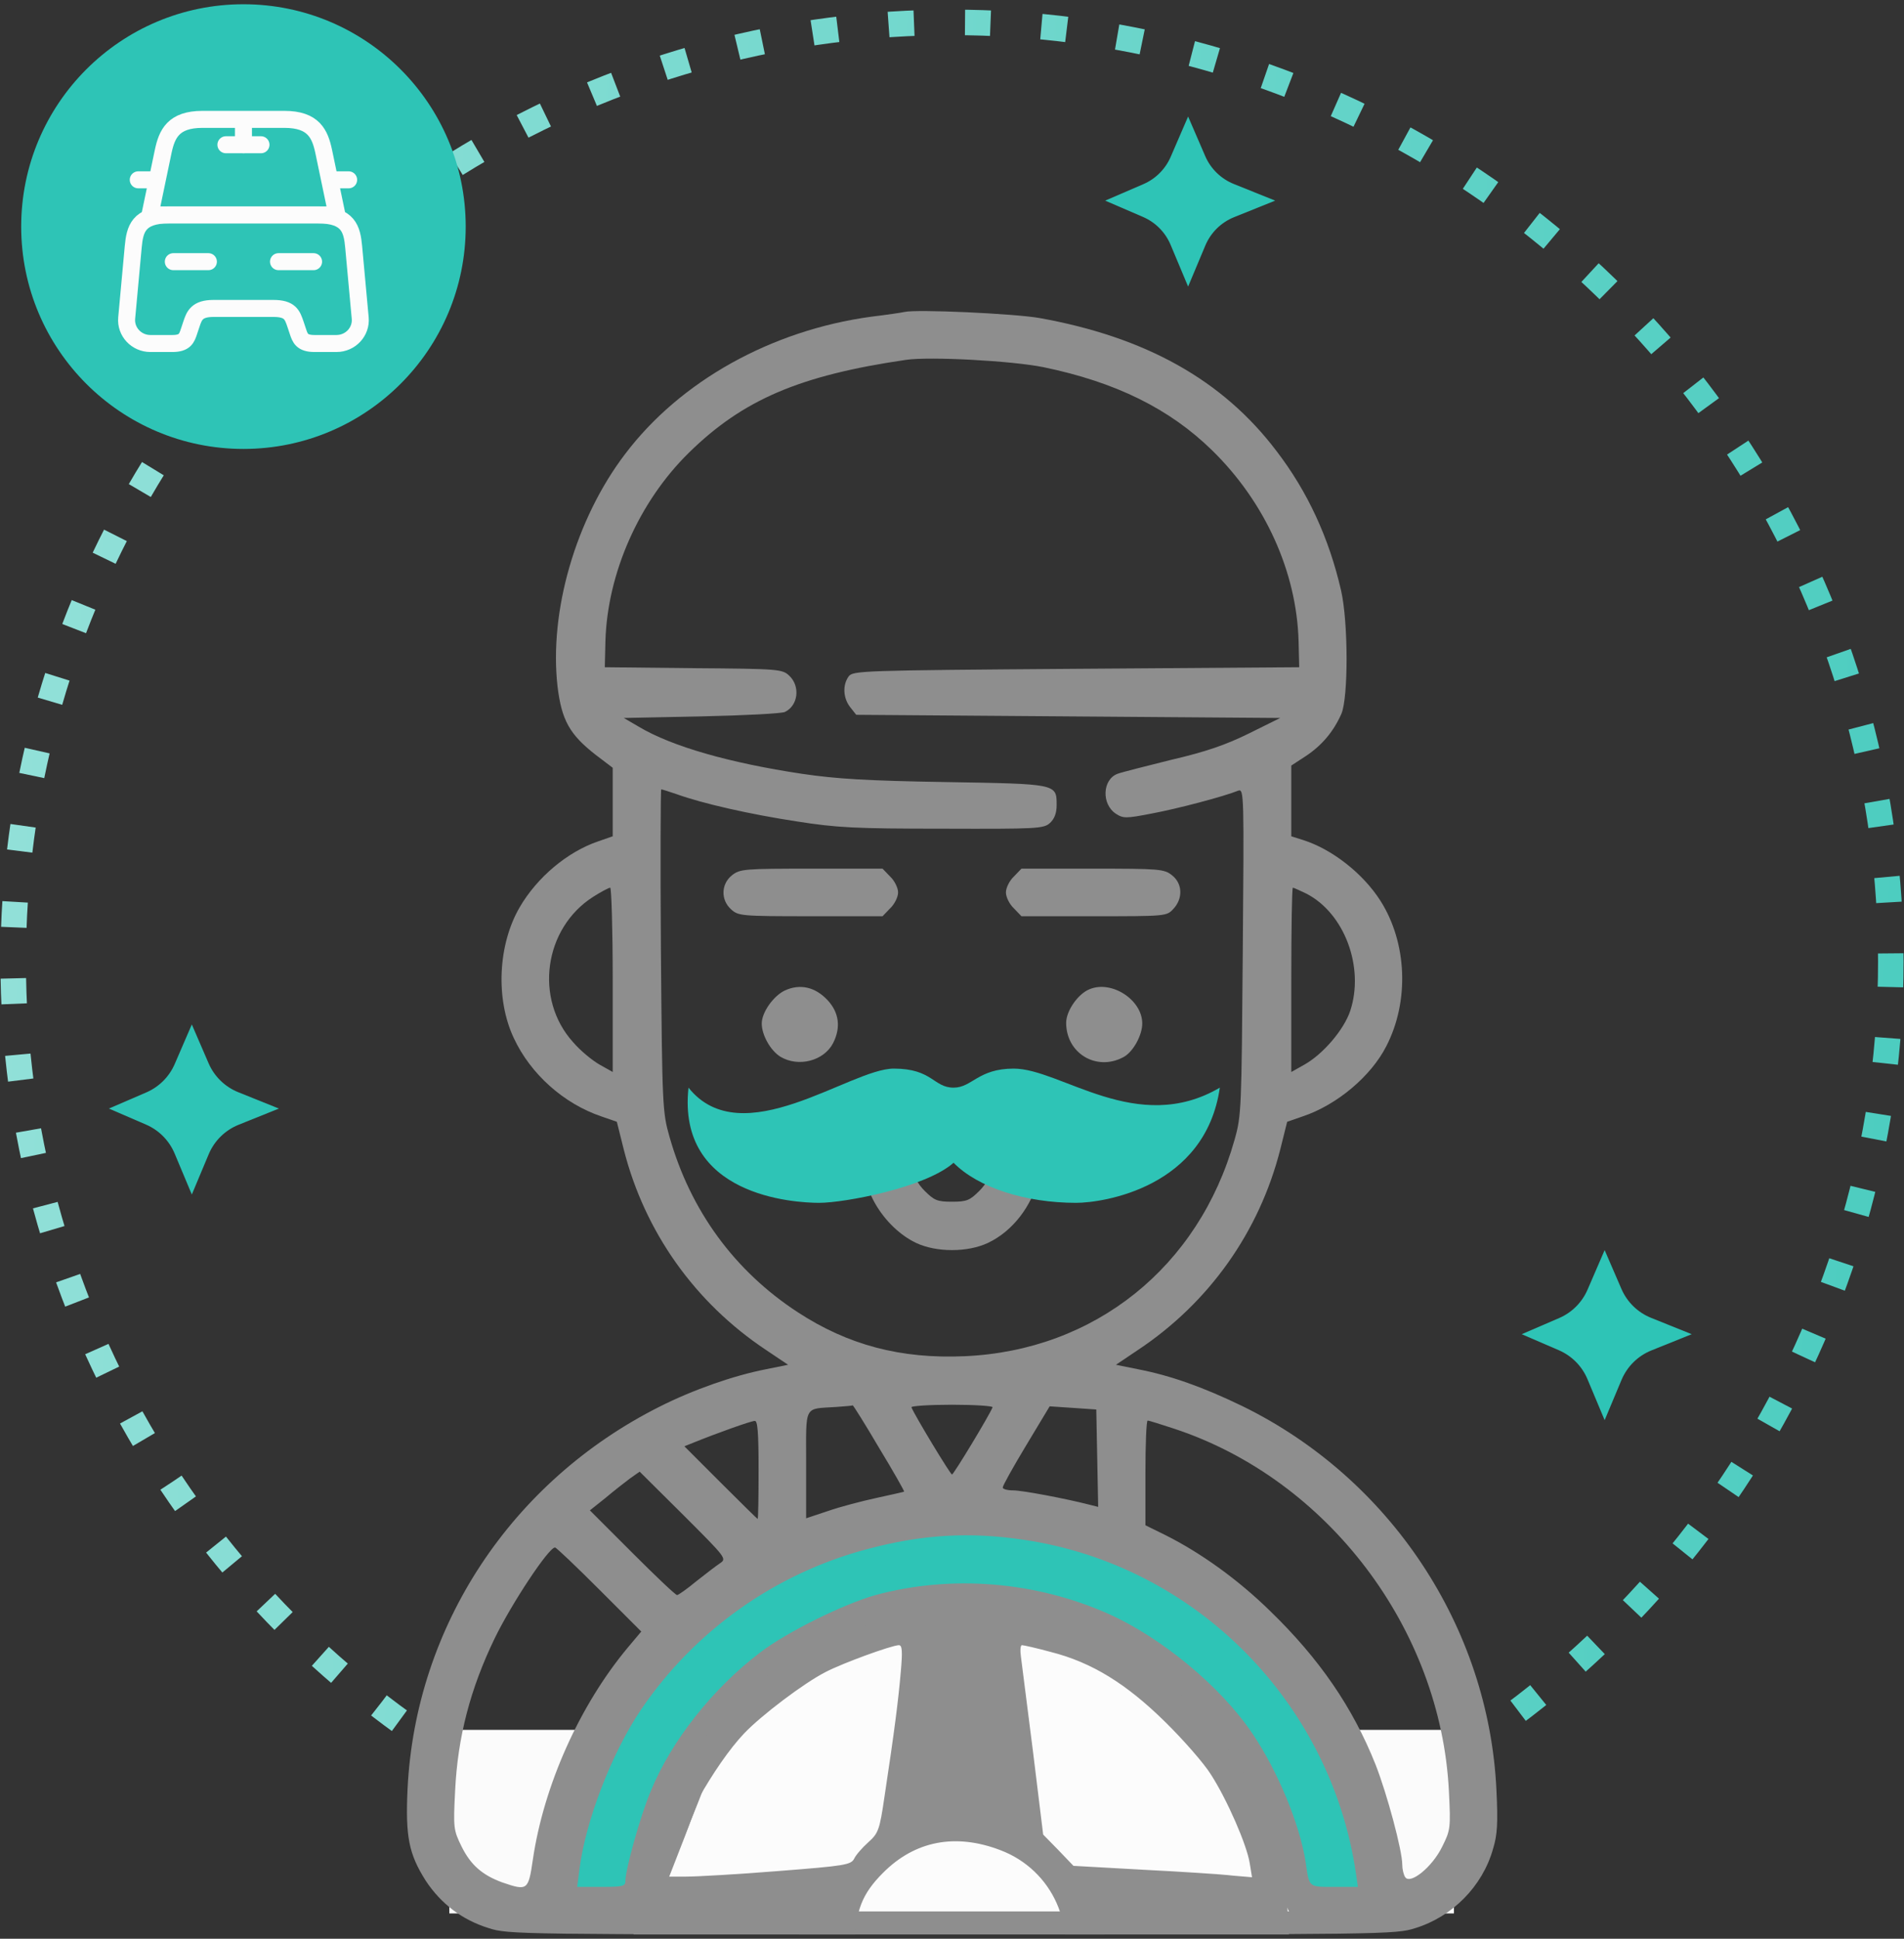 <svg width="224" height="228" viewBox="0 0 224 228" fill="none" xmlns="http://www.w3.org/2000/svg">
<rect x="0" y="0" width="224" height="228" fill="#333333" stroke="none"/>
<circle cx="112" cy="113.079" r="110.447" stroke="url(#paint0_linear_217_1529)" stroke-width="3" stroke-dasharray="3 6"/>
<path d="M188.782 147.015L190.757 151.583C191.426 153.131 192.68 154.353 194.246 154.983L199.025 156.906L194.284 158.814C192.696 159.453 191.43 160.701 190.768 162.28L188.782 167.015L186.761 162.195C186.121 160.666 184.913 159.446 183.391 158.79L179.025 156.906L183.429 155.007C184.928 154.36 186.124 153.166 186.771 151.667L188.782 147.015Z" fill="#2EC4B6"/>
<path d="M22.567 120.479L24.541 125.046C25.211 126.595 26.464 127.817 28.03 128.447L32.81 130.37L28.068 132.278C26.48 132.917 25.214 134.165 24.552 135.744L22.567 140.479L20.546 135.659C19.905 134.13 18.697 132.91 17.175 132.254L12.81 130.37L17.213 128.471C18.712 127.824 19.908 126.63 20.556 125.131L22.567 120.479Z" fill="#2EC4B6"/>
<path d="M139.778 13.703L141.791 18.36C142.436 19.852 143.644 21.029 145.152 21.636L150.021 23.595L145.189 25.539C143.659 26.154 142.439 27.357 141.801 28.878L139.778 33.703L137.72 28.796C137.103 27.323 135.94 26.148 134.474 25.515L130.021 23.595L134.51 21.658C135.954 21.035 137.106 19.884 137.73 18.441L139.778 13.703Z" fill="#2EC4B6"/>
<circle cx="28.641" cy="26.648" r="26.148" fill="#2EC4B6"/>
<path d="M33.467 14.039H23.814C20.391 14.039 19.634 15.744 19.194 17.834L17.641 25.273H39.641L38.087 17.834C37.647 15.744 36.891 14.039 33.467 14.039Z" stroke="#FCFCFC" stroke-width="2" stroke-linecap="round" stroke-linejoin="round"/>
<path d="M42.377 37.4C42.528 39.009 41.235 40.398 39.585 40.398H37C35.515 40.398 35.309 39.765 35.048 38.981L34.773 38.156C34.388 37.029 34.14 36.273 32.16 36.273H25.12C23.14 36.273 22.852 37.125 22.508 38.156L22.233 38.981C21.972 39.765 21.765 40.398 20.28 40.398H17.695C16.045 40.398 14.753 39.009 14.904 37.4L15.674 29.026C15.867 26.964 16.265 25.273 19.868 25.273H37.413C41.015 25.273 41.414 26.964 41.607 29.026L42.377 37.4Z" stroke="#FCFCFC" stroke-width="2" stroke-linecap="round" stroke-linejoin="round"/>
<path d="M17.641 21.148H16.266" stroke="#FCFCFC" stroke-width="2" stroke-linecap="round" stroke-linejoin="round"/>
<path d="M41.016 21.148H39.641" stroke="#FCFCFC" stroke-width="2" stroke-linecap="round" stroke-linejoin="round"/>
<path d="M28.641 14.273V17.023" stroke="#FCFCFC" stroke-width="2" stroke-linecap="round" stroke-linejoin="round"/>
<path d="M26.578 17.023H30.703" stroke="#FCFCFC" stroke-width="2" stroke-linecap="round" stroke-linejoin="round"/>
<path d="M20.391 30.773H24.516" stroke="#FCFCFC" stroke-width="2" stroke-linecap="round" stroke-linejoin="round"/>
<path d="M32.766 30.773H36.891" stroke="#FCFCFC" stroke-width="2" stroke-linecap="round" stroke-linejoin="round"/>
<rect x="52.862" y="203.438" width="118.191" height="21.587" fill="#FBFBFB"/>
<path d="M73.845 222.147H65.003C62.592 211.698 73.845 177.137 114.568 176.869C147.147 176.654 160.65 207.501 161.722 222.147C156.185 222.683 146.129 223.433 150.202 222.147C155.292 220.54 142.7 187.585 114.568 187.317C92.063 187.103 76.703 210.091 73.845 222.147Z" fill="#2EC4B6"/>
<path d="M106.404 36.687C106.106 36.761 104.353 37.022 102.487 37.246C90.737 38.85 80.03 44.819 73.539 53.399C67.719 61.047 64.586 71.902 65.593 80.743C66.078 84.698 67.011 86.376 70.07 88.764L72.084 90.293V94.322V98.351L70.368 98.948C66.75 100.179 63.206 103.163 61.154 106.67C58.58 111.072 58.281 117.488 60.445 122.077C62.422 126.33 66.339 129.799 70.741 131.291L72.569 131.925L73.39 135.208C75.852 144.87 81.746 153.189 90.102 158.747L92.714 160.501L90.14 161.023C86.297 161.769 81.522 163.448 77.605 165.425C60.147 174.192 48.881 191.277 47.948 210.377C47.687 216.01 48.097 218.025 50.074 221.158C51.865 223.881 54.364 225.784 57.498 226.754C59.811 227.5 60.855 227.5 112 227.5C162.958 227.5 164.189 227.5 166.502 226.754C170.867 225.411 174.411 221.83 175.642 217.465C176.164 215.786 176.239 214.406 176.052 210.526C175.157 191.352 163.555 173.856 146.134 165.35C141.583 163.149 137.74 161.769 133.861 161.023L131.287 160.501L133.898 158.747C142.254 153.189 148.148 144.87 150.611 135.208L151.431 131.925L153.259 131.291C157.288 129.948 161.317 126.554 163.108 123.01C165.831 117.712 165.532 110.848 162.399 105.924C160.347 102.716 156.729 99.881 153.334 98.799L151.916 98.351V94.21V90.032L153.632 88.913C155.535 87.645 156.878 86.041 157.81 83.952C158.631 82.049 158.631 73.208 157.773 69.44C156.355 63.285 153.856 57.838 150.163 53.026C143.858 44.707 134.793 39.634 122.259 37.395C119.237 36.873 107.785 36.351 106.404 36.687ZM122.744 43.178C131.249 44.931 137.591 48.065 142.59 52.951C148.82 59.032 152.55 67.239 152.774 75.409L152.849 78.468L126.624 78.654C101.182 78.841 100.361 78.878 99.839 79.55C99.093 80.594 99.205 82.124 100.025 83.168L100.734 84.064L125.691 84.25L150.611 84.436L146.917 86.264C144.194 87.607 141.807 88.428 137.778 89.361C134.793 90.107 131.958 90.816 131.473 91.002C129.683 91.674 129.571 94.583 131.287 95.703C132.145 96.262 132.48 96.262 135.539 95.665C138.524 95.106 143.933 93.688 145.686 92.979C146.358 92.755 146.358 93.502 146.209 111.893C146.059 130.433 146.059 131.179 145.239 134.052C141.023 149.011 128.787 158.822 113.492 159.494C105.994 159.829 99.764 158.188 93.833 154.308C86.409 149.459 81.224 142.371 78.762 133.679C77.941 130.806 77.904 130.097 77.754 111.744C77.68 101.336 77.717 92.83 77.792 92.83C77.904 92.83 78.687 93.091 79.582 93.39C82.679 94.509 88.312 95.777 93.721 96.598C98.421 97.344 100.66 97.456 110.918 97.456C122.035 97.493 122.781 97.456 123.527 96.784C124.05 96.299 124.311 95.628 124.311 94.695C124.311 92.159 124.385 92.196 111.254 91.972C102.04 91.823 98.384 91.599 94.355 91.002C85.887 89.734 79.06 87.794 75.18 85.481L73.39 84.436L82.529 84.25C87.566 84.138 91.968 83.914 92.341 83.728C93.907 82.982 94.169 80.706 92.863 79.475C92.042 78.692 91.669 78.654 81.597 78.58L71.152 78.468L71.226 75.409C71.45 67.426 75.18 58.995 81.037 53.25C87.379 47.02 94.057 44.148 106.591 42.319C109.389 41.909 119.051 42.431 122.744 43.178ZM72.084 115.25V126.069L70.555 125.211C69.697 124.726 68.279 123.569 67.421 122.562C62.833 117.488 63.989 109.17 69.771 105.476C70.704 104.879 71.636 104.395 71.786 104.395C71.935 104.395 72.084 109.281 72.084 115.25ZM153.707 105.103C158.183 107.416 160.534 113.758 158.855 118.869C158.109 121.107 155.647 123.979 153.446 125.211L151.916 126.069V115.25C151.916 109.281 151.991 104.395 152.103 104.395C152.215 104.395 152.923 104.73 153.707 105.103ZM103.42 170.275C105.099 173.035 106.404 175.348 106.367 175.423C106.293 175.46 104.8 175.796 103.084 176.169C101.368 176.542 98.794 177.213 97.414 177.698L94.84 178.556V172.252C94.84 165.089 94.504 165.723 98.384 165.462C99.428 165.388 100.287 165.313 100.324 165.276C100.361 165.238 101.779 167.477 103.42 170.275ZM116.775 165.5C116.365 166.507 112.187 173.408 112 173.408C111.814 173.408 107.636 166.507 107.225 165.5C107.151 165.35 109.314 165.201 112 165.201C114.686 165.201 116.85 165.35 116.775 165.5ZM129.086 171.506L129.198 177.213L128.153 176.952C125.393 176.243 120.282 175.273 119.2 175.273C118.529 175.273 117.969 175.124 117.969 174.938C117.969 174.714 119.2 172.513 120.729 169.976L123.49 165.388L126.251 165.574L128.974 165.761L129.086 171.506ZM89.244 172.849C89.244 176.02 89.207 178.631 89.132 178.631C89.095 178.631 87.118 176.691 84.768 174.341L80.515 170.088L81.634 169.64C84.208 168.596 88.349 167.104 88.797 167.104C89.132 167.066 89.244 168.447 89.244 172.849ZM138.188 168.036C156.206 174.005 169.487 191.538 170.457 210.601C170.68 215.003 170.643 215.227 169.673 217.167C168.517 219.554 165.905 221.68 165.309 220.748C165.122 220.449 164.973 219.815 164.973 219.293C164.973 217.614 163.182 210.974 161.839 207.542C159.153 200.79 155.199 195.045 149.417 189.449C145.686 185.793 141.284 182.622 137.106 180.533L134.756 179.377V173.222C134.756 169.827 134.868 167.066 135.017 167.066C135.204 167.066 136.584 167.514 138.188 168.036ZM84.693 183.854C84.246 184.152 82.977 185.122 81.895 185.98C80.814 186.875 79.806 187.584 79.657 187.584C79.471 187.584 77.12 185.346 74.397 182.622L69.398 177.624L71.226 176.169C72.196 175.348 73.539 174.304 74.136 173.856L75.255 173.072L80.403 178.183C85.477 183.257 85.514 183.294 84.693 183.854ZM120.506 181.093C140.613 184.077 156.579 200.156 159.526 220.337L159.75 221.904H156.99C153.893 221.904 154.043 222.016 153.595 218.92C152.886 214.481 150.312 208.251 147.328 203.849C143.635 198.365 136.696 192.62 130.466 189.822C121.886 185.98 111.963 185.159 103.01 187.584C99.279 188.629 92.602 191.911 89.431 194.336C83.873 198.552 78.986 204.707 76.561 210.638C75.367 213.436 73.576 219.853 73.576 221.196C73.576 221.83 73.278 221.904 70.741 221.904H67.906L68.167 219.853C68.876 214.182 71.972 206.124 75.442 201.014C81.746 191.762 91.184 185.047 102.04 182.175C108.456 180.459 114.089 180.123 120.506 181.093ZM70.517 186.95L75.442 191.874L73.875 193.739C68.167 200.566 63.952 210.041 62.683 218.733C62.161 222.315 62.049 222.389 59.102 221.382C56.752 220.524 55.372 219.33 54.29 217.129C53.357 215.227 53.32 214.966 53.544 210.601C53.842 204.296 55.334 198.589 58.207 192.657C60.184 188.591 64.549 181.988 65.295 181.988C65.444 181.988 67.794 184.227 70.517 186.95ZM122.072 192.844C126.288 193.814 132.667 196.985 136.136 199.895C142.18 204.893 146.47 211.907 147.925 219.144L148.447 221.718L140.389 221.83L132.369 221.904L123.677 213.25L114.985 204.558V198.104V191.65L116.962 191.911C118.006 192.023 120.319 192.471 122.072 192.844ZM109.016 195.306V198.552L106.404 195.978C104.987 194.56 103.868 193.329 103.942 193.254C104.166 193.03 107.598 192.135 108.382 192.098C108.941 192.061 109.016 192.434 109.016 195.306ZM111.068 208.848L124.124 221.904H118.902H113.679L102.599 210.825L91.557 199.783L92.415 199.111C93.982 197.843 97.228 195.791 97.638 195.791C97.824 195.791 103.905 201.648 111.068 208.848ZM96.519 212.951L105.472 221.904H92.303C85.103 221.904 79.172 221.792 79.172 221.606C79.172 220.114 81.037 214.331 82.343 211.646C83.835 208.587 86.857 203.998 87.379 203.998C87.491 203.998 91.594 208.027 96.519 212.951Z" fill="#8E8E8E"/>
<path d="M86.111 102.94C84.842 103.947 84.768 105.812 85.999 106.931C86.857 107.715 87.155 107.752 95.362 107.752H103.83L104.726 106.819C105.248 106.334 105.658 105.476 105.658 104.954C105.658 104.432 105.248 103.574 104.726 103.089L103.83 102.156H95.474C87.566 102.156 87.043 102.194 86.111 102.94Z" fill="#8E8E8E"/>
<path d="M119.274 103.089C118.752 103.574 118.342 104.432 118.342 104.954C118.342 105.476 118.752 106.334 119.274 106.819L120.17 107.752H128.712C137.143 107.752 137.255 107.752 138.039 106.894C139.195 105.663 139.121 103.91 137.889 102.94C136.957 102.194 136.435 102.156 128.526 102.156H120.17L119.274 103.089Z" fill="#8E8E8E"/>
<path d="M92.34 116.481C90.998 117.115 89.617 119.055 89.617 120.361C89.617 121.741 90.662 123.569 91.818 124.278C93.945 125.546 96.929 124.763 98.011 122.674C98.943 120.846 98.719 119.092 97.377 117.638C95.922 116.071 94.131 115.66 92.34 116.481Z" fill="#8E8E8E"/>
<path d="M128.19 116.332C126.847 116.854 125.43 118.869 125.43 120.286C125.43 123.868 128.974 125.994 132.107 124.353C133.264 123.793 134.383 121.779 134.383 120.361C134.383 117.6 130.802 115.25 128.19 116.332Z" fill="#8E8E8E"/>
<path d="M103.159 134.238C102.674 134.462 102.189 135.134 101.891 136.029C100.921 139.274 103.868 144.311 107.785 146.176C110.172 147.295 113.828 147.295 116.216 146.176C122.334 143.303 124.647 133.865 119.237 133.865C118.23 133.865 116.962 135.544 116.701 137.185C116.514 138.304 116.067 139.2 115.209 140.058C114.089 141.177 113.716 141.326 112 141.326C110.284 141.326 109.911 141.177 108.792 140.058C107.934 139.2 107.486 138.304 107.3 137.185C106.852 134.537 105.248 133.38 103.159 134.238Z" fill="#8E8E8E"/>
<g clip-path="url(#clip0_217_1529)">
<path d="M86.055 201.894L108.71 190.807L124.134 192.977L139.679 201.05L151.652 224.79H77.137L86.055 201.894Z" fill="#FCFCFC"/>
<path d="M105.589 190.181C91.789 193.056 80.672 203.176 75.612 217.513C74.577 220.388 74.539 220.771 74.539 227.978C74.539 233.843 74.692 236.105 75.267 238.52C76.532 244.04 79.868 249.981 84.276 254.543C90.026 260.562 95.431 263.897 102.906 266.12C107.851 267.615 115.211 267.883 120.348 266.772C131.886 264.318 144.038 254.466 148.293 244.155C149.635 240.896 150.9 235.836 151.475 231.543C151.935 228.016 151.475 222.189 150.402 218.164C148.907 212.338 145.227 205.859 140.78 201.144C137.291 197.426 134.416 195.317 129.74 192.979C122.303 189.261 114.406 188.341 105.589 190.181ZM105.973 196.621C105.704 199.802 105.244 203.483 104.056 211.303C103.481 215.251 103.328 215.596 102.139 216.669C101.449 217.283 100.683 218.164 100.491 218.586C100.108 219.314 99.418 219.429 91.521 220.043C86.806 220.426 81.976 220.694 80.749 220.694H78.487L78.756 219.429C79.599 215.481 84.084 207.508 87.534 203.866C89.528 201.758 94.588 197.924 97.156 196.621C99.149 195.586 104.823 193.516 105.743 193.477C106.126 193.477 106.203 194.091 105.973 196.621ZM123.645 194.282C128.475 195.509 132.538 198.039 137.061 202.486C139.208 204.594 141.661 207.393 142.467 208.696C144.345 211.609 146.683 216.938 147.028 219.123L147.297 220.771L145.035 220.579C143.808 220.426 139.055 220.119 134.531 219.889L126.29 219.429L124.526 217.589L122.725 215.749L121.536 206.051C120.846 200.723 120.233 195.701 120.118 194.896C120.003 194.129 120.041 193.477 120.233 193.477C120.425 193.477 121.958 193.822 123.645 194.282ZM117.703 217.589C123.875 219.928 126.903 226.789 124.488 232.846C122.495 237.753 119.428 240.015 114.176 240.513C109.921 240.935 104.823 238.596 102.791 235.338C101.143 232.655 100.644 231.198 100.644 228.591C100.606 224.796 101.411 222.726 103.864 220.273C107.621 216.478 112.413 215.558 117.703 217.589ZM93.054 237.37L100.108 237.945L101.871 239.746L103.634 241.548L103.941 245.803C104.248 249.79 105.053 257.38 105.628 261.405C105.858 263.092 105.819 263.245 105.091 263.245C103.059 263.245 98.114 261.213 94.779 259.028C86.537 253.585 80.174 245.075 78.756 237.485L78.526 236.181L82.282 236.488C84.353 236.641 89.183 237.063 93.054 237.37ZM147.182 236.565C147.182 237.983 145.112 243.388 143.578 246.11C140.166 252.09 136.065 256.115 129.28 260.102C127.133 261.367 122.265 263.245 121.076 263.245C120.118 263.245 120.118 262.287 121.115 254.16C122.648 241.203 122.533 241.778 124.526 239.631L126.328 237.715L135.298 237.025C143.348 236.411 144.958 236.296 146.722 236.066C146.952 236.066 147.182 236.296 147.182 236.565Z" fill="#8E8E8E"/>
</g>
<path d="M126.595 141.457C120.638 141.457 115.058 139.666 112.186 136.745C108.883 139.666 99.357 141.457 96.372 141.457C93.386 141.457 79.622 140.635 81 127.911C87.276 135.783 100.018 125.669 105.155 125.67C109.7 125.67 109.822 127.911 112.186 127.911C114.368 127.911 115.058 125.67 119.26 125.67C124.807 125.67 133.788 133.615 143.509 127.911C141.812 139.666 129.776 141.457 126.595 141.457Z" fill="#2EC4B6"/>
<defs>
<linearGradient id="paint0_linear_217_1529" x1="-14.755" y1="-339.39" x2="353.742" y2="-314.515" gradientUnits="userSpaceOnUse">
<stop stop-color="#9FE4DD"/>
<stop offset="1" stop-color="#2EC4B5"/>
</linearGradient>
<clipPath id="clip0_217_1529">
<rect width="77.338" height="38.238" fill="white" transform="translate(74.539 189.262)"/>
</clipPath>
</defs>
</svg>
